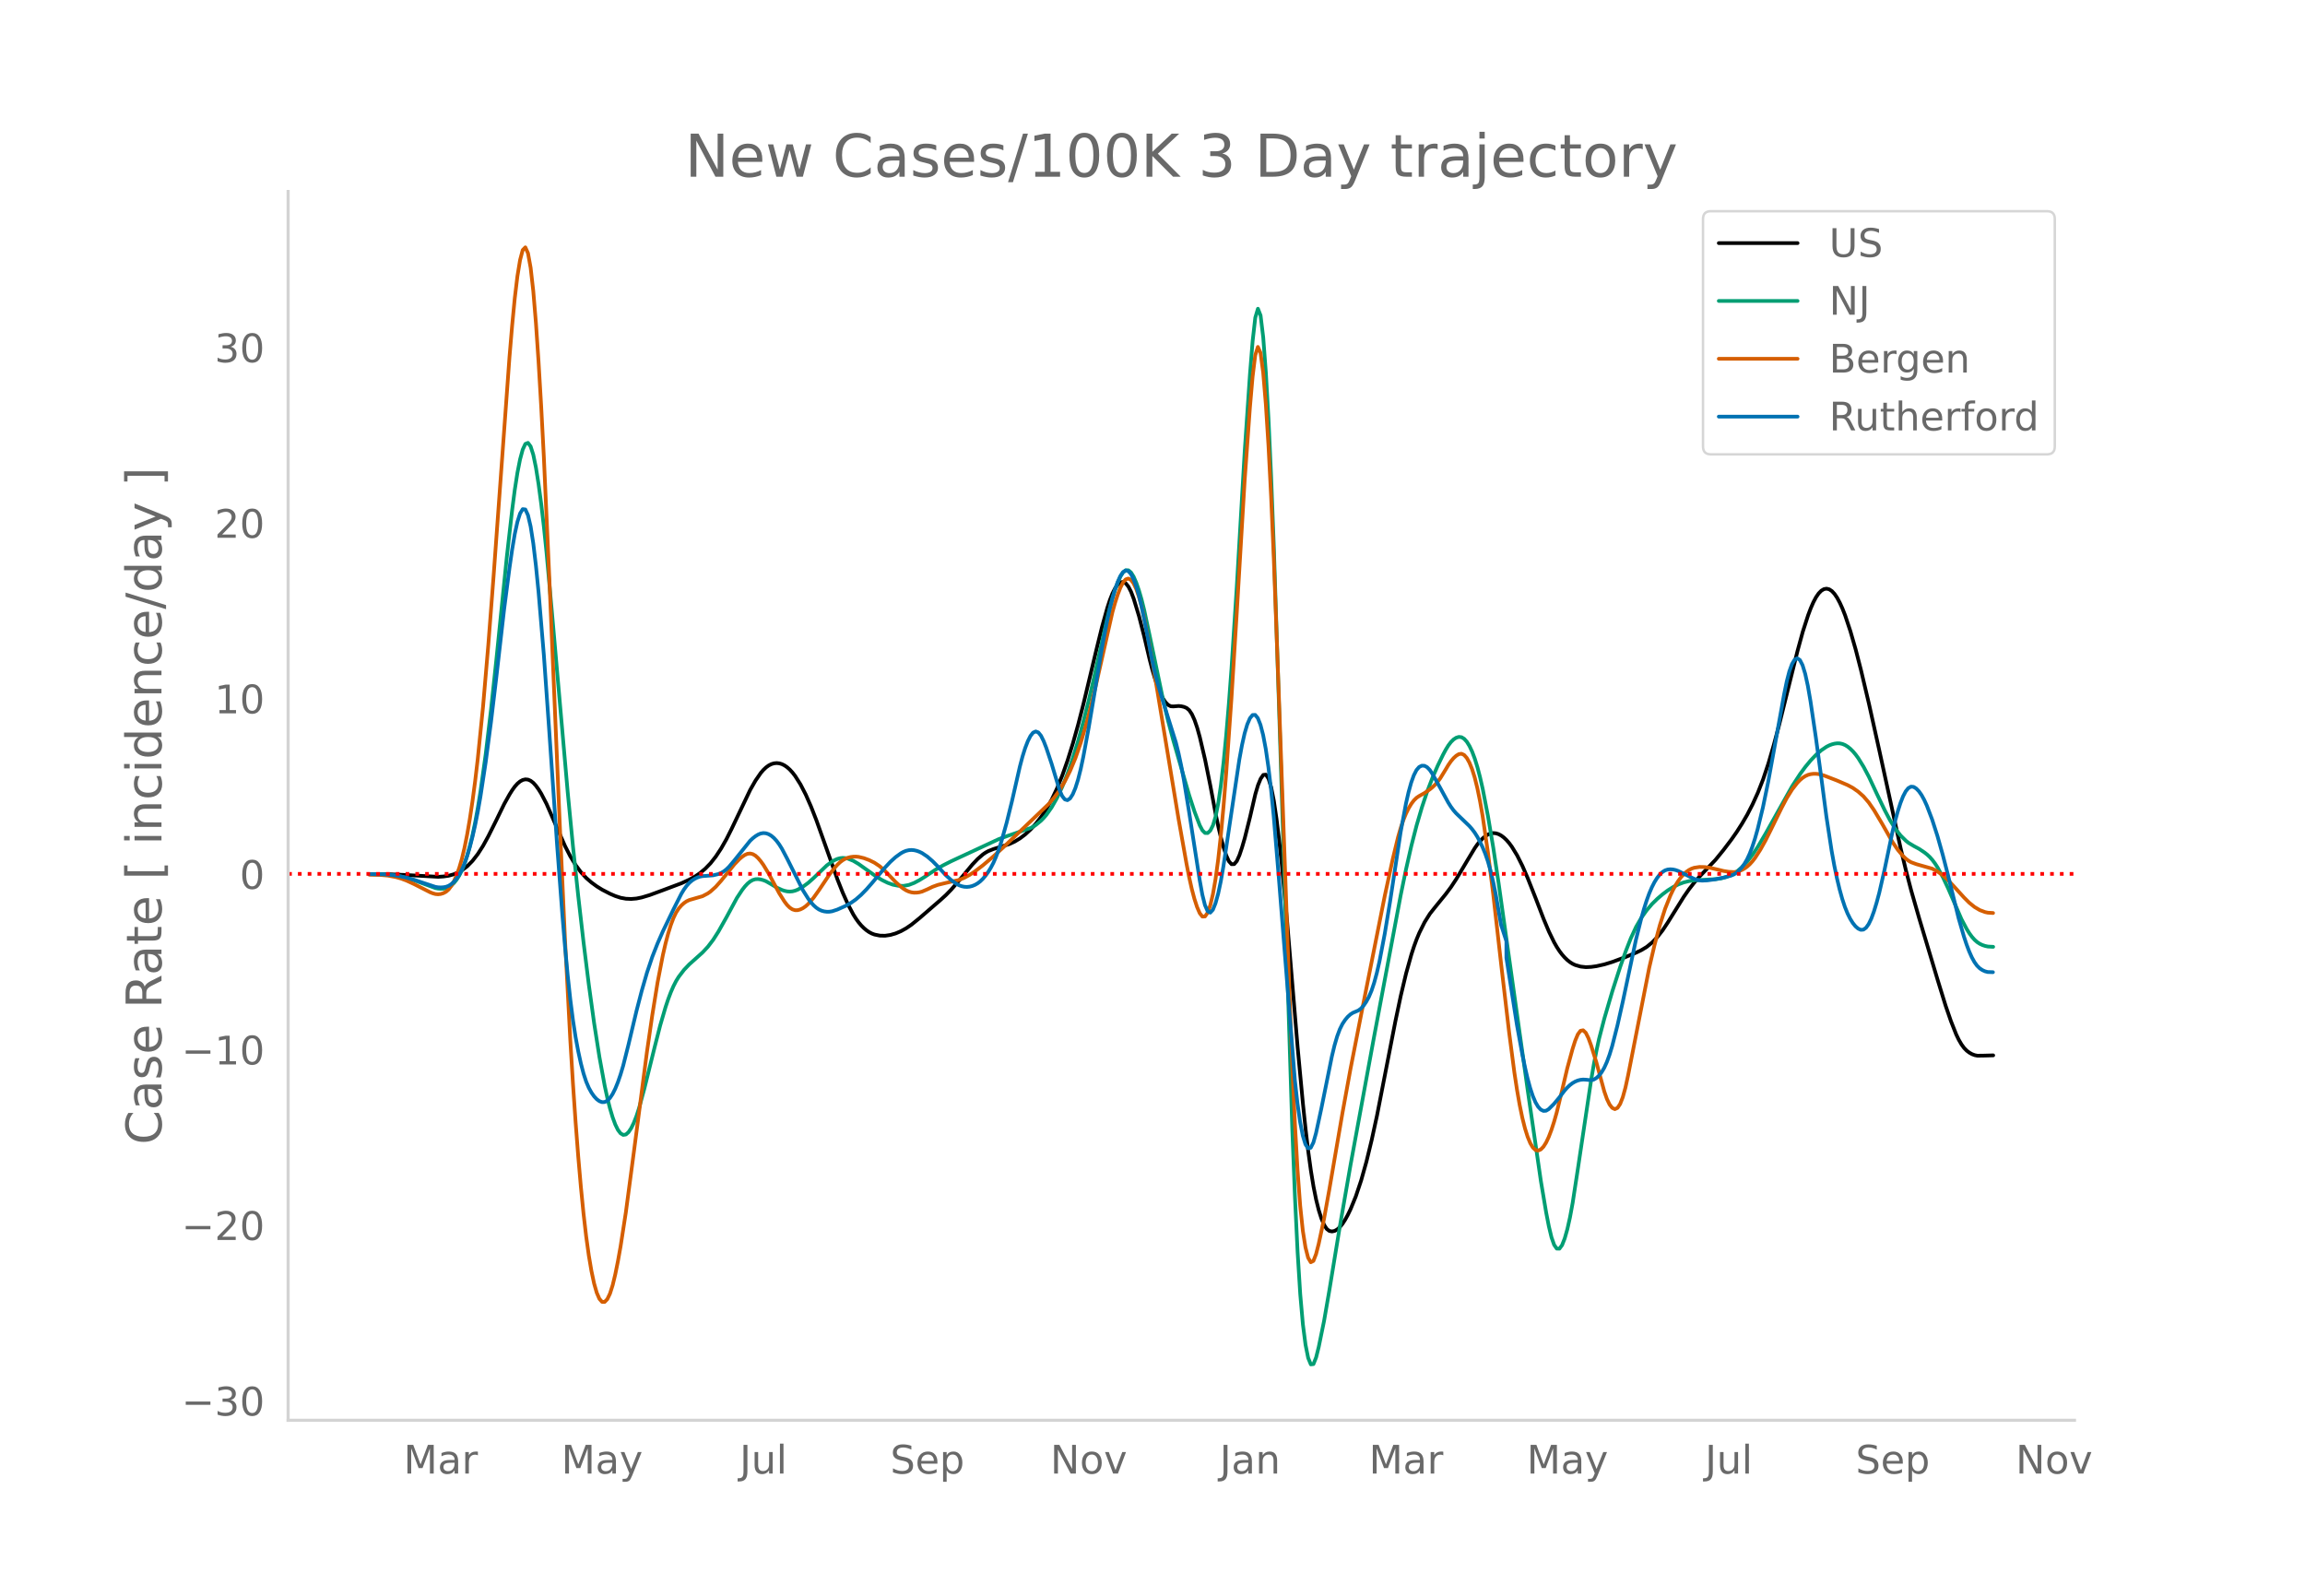 <svg height="864" viewBox="0 0 936 648" width="1248" xmlns="http://www.w3.org/2000/svg" xmlns:xlink="http://www.w3.org/1999/xlink"><defs><style>*{stroke-linecap:butt;stroke-linejoin:round}</style></defs><g id="figure_1"><path d="M0 648h936V0H0z" style="fill:#fff" id="patch_1"/><g id="axes_1"><path d="M117 576.72h725.4V77.76H117z" style="fill:none" id="patch_2"/><path clip-path="url(#p6c29876f35)" d="m149.973 354.943 8.592.085 6.444.287 12.889.734 2.148-.133 2.148-.312 2.148-.613 2.148-.948 1.074-.626 2.148-1.647 2.148-2.186 2.148-2.76 2.148-3.365 2.148-3.916 3.222-6.455 3.222-6.623 2.148-3.849 1.074-1.713 1.074-1.496 1.074-1.203 1.074-.897 1.074-.587 1.075-.25 1.074.106 1.074.471 1.074.835 1.074 1.186 1.074 1.484 1.074 1.725 2.148 4.14 3.222 7.399 4.296 9.74 2.148 4.197 2.148 3.51 2.148 2.894 2.148 2.347 2.148 1.855 2.148 1.568 2.148 1.335 3.222 1.665 2.149.926 2.148.7 2.148.395 2.148.093 2.148-.178 2.148-.437 3.222-.968 5.37-1.975 7.518-2.826 3.222-1.468 2.148-1.17 2.149-1.464 2.148-1.793 2.148-2.216 2.148-2.734 2.148-3.253 2.148-3.769 2.148-4.272 7.518-15.773 2.148-3.763 2.148-3.123 1.074-1.242 1.074-1.01 1.074-.776 1.074-.546 1.074-.322 1.074-.106 1.074.108 1.074.323 1.074.537 1.075.75 1.074.964 1.074 1.174 1.074 1.387 2.148 3.392 2.148 4.149 2.148 4.88 2.148 5.485 3.222 9.021 5.37 15.089 2.148 5.41 2.148 4.793 2.148 4.05 1.074 1.7 1.074 1.481 1.074 1.267 1.074 1.072 1.074.9 1.074.733 1.074.564 1.074.402 2.149.437 2.148.05 2.148-.32 2.148-.622 2.148-.911 2.148-1.195 2.148-1.473 3.222-2.612 8.592-7.434 2.148-1.95 2.148-2.202 3.222-3.721 5.37-6.47 2.149-2.258 2.148-1.868 1.074-.732 1.074-.594 2.148-.854 3.222-1.005 3.222-1.016 2.148-.996 2.148-1.293 2.148-1.633 2.148-1.986 2.148-2.36 2.148-2.754 2.148-3.2 2.149-3.839 2.148-4.528 2.148-5.28 2.148-6.096 2.148-6.9 2.148-7.66 2.148-8.397 5.37-22.475 2.148-8.71 2.148-7.722 1.074-3.294 1.074-2.71 1.074-2.096 1.074-1.481 1.074-.856 1.074-.169 1.074.578 1.074 1.336 1.074 2.095 1.074 2.817 2.149 7.067 2.148 8.376 2.148 9.122 1.074 4.115 1.074 3.643 1.074 3.17 1.074 2.692 1.074 2.183 1.074 1.644 1.074 1.099 1.074.554 1.074.066 2.148-.176 1.074.105 1.074.252 1.074.45 1.074.903 1.074 1.609 1.074 2.365 1.074 3.121 1.074 3.845 2.148 9.186 2.148 10.636 2.148 11.413 1.074 5.121 1.074 4.52 1.074 3.917 1.075 3.263 1.074 2.353 1.074 1.185 1.074-.034 1.074-1.253 1.074-2.405 1.074-3.216 1.074-3.687 2.148-8.587 2.148-9.273 1.074-3.614 1.074-2.623 1.074-1.558 1.074-.126 1.074 1.673 1.074 3.546 1.074 5.419 1.074 7.226 1.074 8.706 1.074 9.86 2.148 22.982 4.296 51.377 2.148 22.878 1.074 10.236 1.074 9.049 1.074 7.802 1.075 6.555 1.074 5.34 1.074 4.284 1.074 3.385 1.074 2.516 1.074 1.65 1.074.822 1.074.199 1.074-.222 1.074-.6 1.074-.98 1.074-1.35 1.074-1.675 1.074-1.952 1.074-2.221 2.148-5.251 2.148-6.407 2.148-7.64 2.148-8.84 2.148-9.884 3.222-16.501 4.296-22.029 2.149-10.175 2.148-9.017 2.148-7.694 1.074-3.297 1.074-2.929 1.074-2.572 2.148-4.324 2.148-3.435 2.148-2.713 4.296-5.277 2.148-2.882 2.148-3.255 4.296-7.22 3.222-5.358 1.074-1.522 1.074-1.314 1.074-1.106 1.074-.893 1.075-.662 1.074-.412 1.074-.158 1.074.096 1.074.346 1.074.583 1.074.804 1.074 1.022 1.074 1.24 1.074 1.457 2.148 3.516 2.148 4.284 2.148 4.972 3.222 8.133 3.222 8.401 2.148 5.113 2.148 4.428 1.074 1.875 1.074 1.645 1.074 1.419 1.074 1.214 1.074 1.03 1.074.85 1.074.67 1.075.497 2.148.619 2.148.234 2.148-.106 2.148-.298 3.222-.728 3.222-.99 5.37-1.997 4.296-1.781 2.148-1.027 2.148-1.304 2.148-1.76 2.148-2.231 2.148-2.74 2.149-3.243 6.444-10.36 2.148-3.093 2.148-2.735 2.148-2.43 6.444-6.765 3.222-3.962 3.222-4.249 2.148-3.068 2.148-3.357 2.148-3.69 2.149-4.182 2.148-4.723 2.148-5.48 2.148-6.45 2.148-7.365 2.148-8.018 3.222-13.005 4.296-17.264 2.148-7.839 2.148-6.642 1.074-2.85 1.074-2.467 1.074-2.02 1.074-1.559 1.074-1.097 1.074-.638 1.074-.184 1.074.263 1.074.709 1.074 1.155 1.074 1.594 1.075 1.998 1.074 2.367 1.074 2.729 2.148 6.453 2.148 7.45 2.148 8.342 3.222 13.612 4.296 19.341 8.592 39.4 2.148 8.984 2.148 8.219 3.222 11.219 7.519 25.08 3.222 10.434 2.148 6.225 2.148 5.433 1.074 2.22 1.074 1.838 1.074 1.46 1.074 1.094 1.074.808 1.074.599 1.074.405 1.074.213 2.148-.015 4.296-.12h0" style="fill:none;stroke:#000;stroke-linecap:round;stroke-width:1.5" id="line2d_1"/><path clip-path="url(#p6c29876f35)" d="m149.973 354.934 5.37.087 3.222.24 3.222.454 3.222.74 3.222 1.017 8.592 3.16 1.075.198 1.074.077 1.074-.043 1.074-.181 1.074-.4 1.074-.703 1.074-1.021 1.074-1.34 1.074-1.68 1.074-2.129 1.074-2.686 1.074-3.265 1.074-3.844 1.074-4.437 1.074-5.1 1.074-5.835 1.074-6.583 2.148-15.392 2.148-17.95 2.148-20.094 4.296-42.185 2.148-18.876 1.074-8.264 1.074-6.904 1.074-5.457 1.074-3.973 1.075-2.299 1.074-.436 1.074 1.463 1.074 3.363 1.074 5.204 1.074 6.757 1.074 8.019 1.074 9.223 1.074 10.427 2.148 23.7 6.444 73.498 2.148 22.117 2.148 20.277 2.148 18.73 2.148 17.25 2.148 15.58 2.148 13.729 2.148 11.733 1.074 4.933 1.074 4.265 1.075 3.599 1.074 2.92 1.074 2.194 1.074 1.415 1.074.627 1.074-.162 1.074-.93 1.074-1.602 1.074-2.176 1.074-2.731 1.074-3.285 2.148-7.913 4.296-17.302 2.148-8.393 2.148-7.352 1.074-3.217 1.074-2.848 1.074-2.471 1.074-2.093 1.074-1.736 2.148-2.806 2.148-2.252 5.37-4.812 2.149-2.3 2.148-2.807 2.148-3.366 3.222-5.727 4.296-7.954 2.148-3.254 1.074-1.377 1.074-1.156 1.074-.885 1.074-.603 1.074-.32 1.074-.052 1.074.154 1.074.297 1.074.427 2.148 1.226 2.148 1.314 2.148.99 1.074.36 1.075.234 1.074.072 1.074-.095 1.074-.263 1.074-.425 2.148-1.208 2.148-1.586 2.148-1.916 5.37-5.143 2.148-1.558 1.074-.609 1.074-.465 1.074-.29 1.074-.112 1.074.069 1.074.242 2.148.87 2.148 1.278 7.519 5.359 2.148 1.247 2.148 1.05 2.148.776 2.148.42 2.148.048 2.148-.38 2.148-.816 2.148-1.132 2.148-1.327 4.296-2.856 3.222-1.855 3.222-1.635 19.333-8.987 3.222-1.185 9.666-3.313 1.074-.552 1.074-.68 2.148-1.77 1.074-1.094 1.074-1.253 2.149-3.045 2.148-3.775 2.148-4.558 2.148-5.397 2.148-6.228 2.148-7.027 2.148-7.814 2.148-8.547 2.148-9.223 5.37-24.092 1.074-4.41 1.074-3.94 1.074-3.43 1.074-2.92 1.074-2.381 1.074-1.694 1.074-.856 1.074.01 1.074.876 1.074 1.723 1.074 2.461 1.075 3.094 1.074 3.706 1.074 4.317 2.148 10.048 5.37 25.663 2.148 9.149 2.148 8.043 6.444 22.284 2.148 6.587 2.148 5.626 1.074 2.036 1.074 1.064 1.074.025 1.074-1.015 1.074-2.126 1.074-3.592 1.074-5.413 1.074-7.305 1.074-9.197 1.075-11.06 1.074-12.767 1.074-14.323 2.148-33.217 3.222-55.1 2.148-31.405 1.074-13.308 1.074-9.49 1.074-3.586 1.074 2.732 1.074 8.898 1.074 14.297 1.074 18.932 1.074 23.413 1.074 27.893 2.148 66.296 5.37 171.008 1.074 27.35 1.074 22.24 1.074 17.13 1.074 12.22 1.074 8.294 1.074 5.355 1.074 2.612 1.075-.13 1.074-2.685 1.074-4.305 2.148-10.48 2.148-12.426 4.296-26.161 4.296-24.689 9.666-52.648 10.74-57.097 2.149-10.443 2.148-9.457 2.148-8.364 2.148-7.31 2.148-6.433 2.148-5.606 2.148-4.934 2.148-4.417 1.074-1.997 1.074-1.754 1.074-1.413 1.074-1.052 1.074-.692 1.074-.317 1.074.132 1.074.656 1.074 1.193 1.074 1.731 1.074 2.276 1.074 2.856 1.074 3.471 1.074 4.093 1.074 4.716 2.149 11.132 2.148 12.802 2.148 14.28 5.37 38.27 6.444 45.802 5.37 37.034 2.148 12.774 1.074 5.503 1.074 4.48 1.074 3.051 1.074 1.54 1.074.029 1.074-1.442 1.074-2.708 1.074-3.774 1.074-4.797 1.074-5.82 2.149-14.017 5.37-35.958 1.074-6.25 1.074-5.587 1.074-4.925 2.148-8.233 3.222-10.986 3.222-9.99 2.148-6.065 2.148-5.51 2.148-4.642 2.148-3.709 2.148-3.006 2.148-2.535 2.148-2.112 2.148-1.84 2.149-1.607 2.148-1.35 2.148-1.072 2.148-.797 2.148-.546 2.148-.303 4.296-.238 4.296-.247 2.148-.267 2.148-.554 2.148-.888 2.148-1.304 2.148-1.801 2.148-2.297 2.149-2.769 2.148-3.23 3.222-5.458 10.74-19.179 3.222-4.94 2.148-2.923 2.148-2.596 2.148-2.243 2.148-1.862 2.148-1.458 1.074-.544 1.074-.413 1.074-.282 1.074-.144 1.075.028 1.074.234 1.074.446 1.074.659 1.074.865 1.074 1.068 1.074 1.27 1.074 1.47 2.148 3.497 2.148 4.052 3.222 6.898 3.222 6.703 2.148 4.058 2.148 3.44 2.148 2.757 2.148 2.13 1.074.85 2.148 1.29 2.148 1.158 2.148 1.438 1.075.844 1.074.995 1.074 1.21 1.074 1.436 1.074 1.664 2.148 3.95 2.148 4.567 5.37 12.423 2.148 4.044 1.074 1.717 1.074 1.463 1.074 1.201 1.074.94 1.074.69 1.074.493 1.074.354 1.074.226 2.148.113h0" style="fill:none;stroke:#009e73;stroke-linecap:round;stroke-width:1.5" id="line2d_2"/><path clip-path="url(#p6c29876f35)" d="m149.973 355.184 4.296.082 3.222.285 3.222.592 2.148.61 2.148.798 3.222 1.489 6.444 3.286 1.074.422 1.074.295 1.075.094 1.074-.119 1.074-.333 1.074-.573 1.074-.934 1.074-1.42 1.074-1.93 1.074-2.44 1.074-2.98 1.074-3.672 1.074-4.514 1.074-5.388 1.074-6.26 1.074-7.146 1.074-8.094 1.074-9.106 2.148-21.285 2.148-25.138 2.148-28.02 6.444-88.816 1.074-12.716 1.074-11.175 1.074-8.931 1.074-6.547 1.074-4.065 1.075-1.095 1.074 2.364 1.074 5.921 1.074 9.478 1.074 12.926 1.074 15.834 1.074 18.201 1.074 20.461 2.148 47.48 4.296 101.148 2.148 47.373 2.148 40.792 1.074 17.549 1.074 15.68 1.074 13.955 1.074 12.375 1.074 10.823 1.074 9.271 1.074 7.743 1.074 6.33 1.074 5.032 1.074 3.758 1.074 2.483 1.074 1.222 1.074.024 1.074-1.111 1.074-2.232 1.075-3.354 1.074-4.435 1.074-5.312 1.074-5.985 2.148-13.866 3.222-24.259 5.37-41.094 2.148-14.786 2.148-13.275 2.148-11.1 1.074-4.67 1.074-4.07 1.074-3.462 1.074-2.85 1.074-2.236 1.074-1.656 1.074-1.234 1.074-.968 1.074-.736 1.074-.502 5.37-1.555 2.149-1.129 1.074-.754 2.148-1.927 2.148-2.416 3.222-3.972 2.148-2.69 2.148-2.227 1.074-.897 1.074-.732 1.074-.474 1.074-.122 1.074.25 1.074.622 1.074.978 1.074 1.263 1.074 1.474 2.148 3.54 4.296 7.996 2.148 3.407 1.075 1.4 1.074 1.06 1.074.698 1.074.337 1.074-.012 1.074-.302 1.074-.531 1.074-.75 1.074-.966 2.148-2.512 2.148-3.008 4.296-6.409 2.148-2.771 1.074-1.2 1.074-1.012 1.074-.812 1.074-.615 1.074-.422 1.074-.264 1.074-.14 1.074-.024 1.074.094 2.148.504 2.148.798 2.148 1.061 2.149 1.436 2.148 1.922 4.296 4.472 2.148 1.941 1.074.821 1.074.657 1.074.482 1.074.309 1.074.138 1.074-.013 1.074-.145 1.074-.273 2.148-.917 2.148-1.037 2.148-.783 3.222-.784 5.37-1.208 2.149-.89 2.148-1.174 2.148-1.404 3.222-2.461 4.296-3.64 4.296-3.934 18.258-17.458 2.149-2.547 2.148-2.947 2.148-3.58 2.148-4.276 2.148-5.15 2.148-6.204 2.148-7.244 2.148-8.207 2.148-9.136 6.444-28.531 1.074-3.793 1.074-3.312 1.074-2.798 1.074-2.11 1.074-1.248 1.074-.353 1.074.543 1.074 1.43 1.074 2.27 1.075 3.062 1.074 3.847 1.074 4.632 2.148 11.208 3.222 18.725 8.592 51.926 3.222 18.127 1.074 5.479 1.074 4.79 1.074 4.046 1.074 3.303 1.074 2.498 1.074 1.383 1.074-.042 1.074-1.53 1.074-3.016 1.074-4.53 1.074-6.18 1.074-7.965 1.074-9.778 1.074-11.59 1.075-13.334 2.148-30.54 2.148-34.588 3.222-54.016 2.148-29.782 1.074-12.337 1.074-8.734 1.074-3.35 1.074 2.392 1.074 7.98 1.074 12.793 1.074 16.837 1.074 20.725 1.074 24.613 2.148 58.262 4.296 120.724 1.074 27.549 1.074 23.437 1.074 18.956 1.074 14.475 1.074 10.171 1.074 6.746 1.074 4.198 1.074 1.828 1.075-.542 1.074-2.755 1.074-4.173 2.148-10.068 2.148-11.894 5.37-31.296 3.222-17.657 4.296-21.901 9.666-48.61 3.222-14.847 2.148-8.867 1.075-3.734 1.074-3.179 1.074-2.639 1.074-2.176 1.074-1.792 1.074-1.422 1.074-1.054 1.074-.721 2.148-1.197 2.148-1.48 1.074-.872 1.074-1.021 1.074-1.228 1.074-1.446 2.148-3.503 1.074-1.804 1.074-1.557 1.074-1.268 1.074-.978 1.074-.655 1.074-.16 1.074.508 1.074 1.208 1.074 1.91 1.074 2.627 1.074 3.432 1.074 4.324 1.074 5.232 1.074 6.141 2.149 14.724 2.148 16.942 3.222 28.519 3.222 27.514 2.148 16.425 1.074 7.036 1.074 6.112 1.074 5.188 1.074 4.276 1.074 3.413 1.074 2.603 1.074 1.802 1.074 1.002 1.074.218 1.074-.482 1.074-1.096 1.074-1.695 1.074-2.282 1.074-2.815 1.074-3.294 1.074-3.763 2.148-8.862 2.148-9.13 2.148-7.865 1.075-3.358 1.074-2.579 1.074-1.43 1.074-.207 1.074 1.017 1.074 2.162 1.074 2.925 2.148 6.904 3.222 11.84 1.074 3.076 1.074 2.225 1.074 1.374 1.074.498 1.074-.496 1.074-1.611 1.074-2.75 1.074-3.89 1.074-4.933 8.592-43.759 2.148-9.217 2.148-8.027 2.149-6.693 2.148-5.39 1.074-2.26 1.074-1.983 1.074-1.705 1.074-1.434 1.074-1.19 1.074-.978 1.074-.77 1.074-.562 1.074-.365 2.148-.328 2.148.044 2.148.304 3.222.744 2.148.524 2.148.359 2.148.116 1.074-.132 1.074-.283 1.074-.434 1.074-.589 1.074-.768 1.074-.97 1.075-1.177 1.074-1.384 2.148-3.327 2.148-3.853 2.148-4.304 4.296-8.77 2.148-4.064 2.148-3.458 2.148-2.759 1.074-1.102 1.074-.901 1.074-.698 1.074-.494 1.074-.297 1.074-.136 1.074-.012 1.074.106 2.148.555 5.37 2.075 4.297 1.844 2.148 1.156 2.148 1.507 2.148 1.912 2.148 2.499 2.148 3.124 3.222 5.407 4.296 7.558 2.148 3.151 2.148 2.557 1.074 1.01 1.074.817 1.074.626 2.148.792 6.445 1.831 2.148 1.147 2.148 1.58 2.148 1.947 2.148 2.29 4.296 4.724 2.148 2.144 2.148 1.735 2.148 1.266 2.148.8 1.074.229 2.148.14h0" style="fill:none;stroke:#d55e00;stroke-linecap:round;stroke-width:1.5" id="line2d_3"/><path clip-path="url(#p6c29876f35)" d="m149.973 354.95 5.37.081 3.222.223 3.222.423 3.222.685 3.222.935 8.592 2.849 1.075.163 1.074.05 1.074-.066 1.074-.196 1.074-.401 1.074-.683 1.074-.98 1.074-1.277 1.074-1.593 1.074-2.01 1.074-2.522 1.074-3.057 1.074-3.591 1.074-4.136 1.074-4.737 1.074-5.394 1.074-6.063 2.148-14.108 2.148-16.287 2.148-17.99 3.222-28.1 2.148-16.552 1.074-7.41 1.074-6.379 1.074-4.922 1.074-3.38 1.074-1.778 1.075.126 1.074 2.332 1.074 4.598 1.074 6.864 1.074 9.045 1.074 10.798 2.148 25.495 2.148 30.314 3.222 46.8 2.148 28.468 1.074 12.883 1.074 11.44 1.074 9.919 1.074 8.395 1.074 6.931 1.074 5.768 1.074 4.902 1.074 4.097 1.074 3.291 1.074 2.523 1.074 1.934 1.074 1.529 1.074 1.159 1.074.79 1.074.406 1.074-.043 1.074-.559 1.074-1.089 1.075-1.618 1.074-2.144 1.074-2.644 1.074-3.12 1.074-3.59 2.148-8.544 3.222-13.545 2.148-8.268 2.148-7.435 2.148-6.405 2.148-5.462 2.148-4.895 4.296-8.896 3.222-6.376 1.074-1.759 1.074-1.475 1.074-1.191 1.074-.918 1.074-.696 1.074-.528 1.075-.37 1.074-.21 4.296-.324 2.148-.515 1.074-.435 1.074-.627 1.074-.832 1.074-1.037 2.148-2.56 6.444-8.034 1.074-1.004 1.074-.837 1.074-.662 1.074-.443 1.074-.18 1.074.09 1.074.362 1.074.633 1.074.904 1.074 1.172 1.074 1.441 1.074 1.71 2.149 4.068 6.444 12.903 2.148 3.406 1.074 1.422 1.074 1.21 1.074.97 1.074.73 1.074.495 1.074.298 1.074.138 1.074-.013 1.074-.166 2.148-.708 3.222-1.44 2.148-1.174 2.148-1.51 2.148-1.883 2.148-2.195 2.148-2.445 5.37-6.398 2.149-2.294 2.148-1.949 2.148-1.557 1.074-.591 1.074-.425 1.074-.251 1.074-.078 1.074.093 1.074.246 1.074.385 1.074.519 2.148 1.437 2.148 1.864 2.148 2.185 3.222 3.505 2.148 1.967 2.148 1.562 1.074.558 1.074.393 1.075.227 1.074.06 1.074-.106 1.074-.274 1.074-.442 1.074-.615 1.074-.812 1.074-1.033 1.074-1.26 1.074-1.486 1.074-1.729 1.074-2.048 1.074-2.448 1.074-2.863 1.074-3.277 2.148-7.67 2.148-8.688 3.222-14.125 1.074-4.059 1.074-3.426 1.074-2.792 1.074-2.136 1.074-1.367 1.074-.485 1.074.42 1.074 1.325 1.074 2.175 1.074 2.76 2.149 6.415 3.222 10.72 1.074 2.42 1.074 1.37 1.074.318 1.074-.716 1.074-1.669 1.074-2.541 1.074-3.398 1.074-4.254 1.074-5.061 2.148-11.577 2.148-12.724 3.222-19.623 2.148-11.24 1.074-4.872 1.074-4.268 1.074-3.647 1.074-3.025 1.074-2.379 1.074-1.599 1.074-.687 1.074.249 1.074 1.187 1.074 2.104 1.074 2.929 1.075 3.656 1.074 4.365 1.074 5.074 3.222 16.789 1.074 4.808 1.074 4.276 2.148 7.281 5.37 17.116 1.074 4.319 1.074 5.026 1.074 5.735 2.148 13.152 4.296 27.587 1.074 5.955 1.074 4.278 1.074 2.445 1.074.612 1.074-1.166 1.074-2.663 1.074-3.88 1.074-5.04 1.074-6.202 6.445-43.189 1.074-5.867 1.074-4.79 1.074-3.64 1.074-2.492 1.074-1.322 1.074-.052 1.074 1.32 1.074 2.71 1.074 4.13 1.074 5.685 1.074 7.38 1.074 9.1 1.074 10.822 2.148 25.824 6.444 81.376 1.074 9.536 1.074 7.498 1.074 5.473 1.074 3.519 1.074 1.637 1.074-.232 1.075-2.1 1.074-3.824 2.148-9.944 4.296-21.256 1.074-4.445 1.074-3.669 1.074-2.893 1.074-2.157 1.074-1.618 1.074-1.278 1.074-.977 1.074-.675 2.148-.905 1.074-.799 1.074-1.183 1.074-1.566 1.074-1.979 1.074-2.531 1.074-3.227 1.074-3.95 1.074-4.672 2.148-11.276 2.148-12.977 4.297-28.252 2.148-11.554 1.074-4.724 1.074-3.864 1.074-2.98 1.074-2.096 1.074-1.24 1.074-.534 1.074.03 1.074.564 1.074 1.096 1.074 1.588 3.222 5.775 3.222 5.902 1.074 1.692 1.074 1.46 1.074 1.227 5.37 5.167 1.074 1.236 1.074 1.42 1.074 1.695 1.074 1.988 1.074 2.282 1.074 2.61 1.075 3.118 1.074 3.804 1.074 4.526 1.074 5.247 2.148 12.288 2.148 6.576v6.742l4.296 27.333 2.148 11.752 1.074 5.213 1.074 4.642 1.074 3.951 1.074 3.236 1.074 2.52 1.074 1.814 1.074 1.151 1.074.534 1.074-.075 1.074-.642 2.148-2.139 2.148-2.591 2.148-2.803 1.074-1.207 1.074-1.01 1.074-.814 1.075-.62 1.074-.44 1.074-.277 1.074-.114 1.074.048 2.148.23 1.074-.255 1.074-.62 1.074-.983 1.074-1.364 1.074-1.827 1.074-2.37 1.074-2.932 1.074-3.492 2.148-8.436 2.148-9.527 5.37-25.293 2.148-8.591 1.074-3.797 1.074-3.381 1.074-2.952 1.074-2.522 1.074-2.1 1.074-1.715 1.074-1.363 1.074-1.02 1.075-.677 1.074-.35 1.074-.097 1.074.075 1.074.232 1.074.391 6.444 3.184 1.074.37 1.074.244 1.074.113 2.148-.099 3.222-.446 3.222-.659 3.222-.845 1.074-.45 1.074-.684 1.074-.939 1.074-1.193 1.074-1.468 1.074-1.842 1.074-2.316 1.075-2.809 1.074-3.302 1.074-3.787 2.148-8.852 2.148-10.416 3.222-17.678 3.222-17.775 1.074-5.253 1.074-4.16 1.074-2.972 1.074-1.78 1.074-.574 1.074.722 1.074 2.104 1.074 3.503 1.074 4.904 1.074 6.212 2.148 14.53 2.148 15.85 2.148 16.375 2.148 14.073 1.074 5.908 1.074 5.168 1.075 4.486 1.074 3.865 1.074 3.255 1.074 2.661 1.074 2.155 1.074 1.736 1.074 1.332 1.074.93 1.074.5 1.074-.066 1.074-.767 1.074-1.496 1.074-2.224 1.074-2.93 1.074-3.524 1.074-4.002 2.148-9.373 3.222-15.425 1.074-4.367 1.074-3.876 1.074-3.363 1.074-2.755 1.074-2.05 1.074-1.324 1.074-.6 1.074.1 1.074.67 1.074 1.112 1.074 1.53 1.074 1.948 1.075 2.351 2.148 5.64 2.148 6.667 2.148 7.614 2.148 8.3 4.296 17.468 2.148 7.407 1.074 3.233 1.074 2.853 1.074 2.405 1.074 1.947 1.074 1.488 1.074 1.05 1.074.717 1.074.491 1.074.286 2.148.072h0" style="fill:none;stroke:#0072b2;stroke-linecap:round;stroke-width:1.5" id="line2d_4"/><path clip-path="url(#p6c29876f35)" d="M117 354.867h725.4" style="fill:none;stroke:red;stroke-dasharray:1.5,2.475;stroke-dashoffset:0;stroke-width:1.5" id="line2d_5"/><path d="M117 576.72V77.76" style="fill:none;stroke:#d3d3d3;stroke-linecap:square;stroke-linejoin:miter;stroke-width:1.25" id="patch_3"/><path d="M117 576.72h725.4" style="fill:none;stroke:#d3d3d3;stroke-linecap:square;stroke-linejoin:miter;stroke-width:1.25" id="patch_4"/><g id="matplotlib.axis_1"><g id="xtick_1"><g style="fill:#696969" transform="matrix(.16 0 0 -.16 163.878 598.378)" id="text_1"><defs><path d="M9.813 72.906h14.703l18.593-49.61 18.703 49.61h14.704V0H66.89v64.016l-18.797-50h-9.907l-18.796 50V0H9.813z" id="DejaVuSans-77"/><path d="M34.281 27.484q-10.89 0-15.093-2.484-4.204-2.484-4.204-8.5 0-4.781 3.157-7.594 3.156-2.797 8.562-2.797 7.485 0 12 5.297 4.516 5.297 4.516 14.078v2zm17.922 3.72V0H43.22v8.297Q40.14 3.328 35.547.953q-4.594-2.375-11.234-2.375-8.391 0-13.36 4.719Q6 8.016 6 15.922q0 9.219 6.172 13.906 6.187 4.688 18.437 4.688h12.61v.89q0 6.203-4.078 9.594-4.078 3.39-11.453 3.39-4.688 0-9.141-1.124-4.438-1.125-8.531-3.375v8.312q4.921 1.906 9.562 2.844 4.64.953 9.031.953 11.875 0 17.735-6.156 5.86-6.14 5.86-18.64z" id="DejaVuSans-97"/><path d="M41.11 46.297q-1.516.875-3.297 1.281Q36.03 48 33.89 48q-7.625 0-11.703-4.953-4.079-4.953-4.079-14.234V0H9.08v54.688h9.03v-8.5q2.844 4.984 7.375 7.39Q30.031 56 36.531 56q.922 0 2.047-.125 1.125-.11 2.484-.36z" id="DejaVuSans-114"/></defs><use xlink:href="#DejaVuSans-77"/><use x="86.279" xlink:href="#DejaVuSans-97"/><use x="147.559" xlink:href="#DejaVuSans-114"/></g></g><g id="xtick_2"><g style="fill:#696969" transform="matrix(.16 0 0 -.16 227.947 598.378)" id="text_2"><defs><path d="M32.172-5.078q-3.797-9.766-7.422-12.735-3.61-2.984-9.656-2.984H7.906v7.516h5.282q3.703 0 5.75 1.765Q21-9.766 23.483-3.219l1.61 4.094-22.11 53.813H12.5l17.094-42.766 17.093 42.766h9.516z" id="DejaVuSans-121"/></defs><use xlink:href="#DejaVuSans-77"/><use x="86.279" xlink:href="#DejaVuSans-97"/><use x="147.559" xlink:href="#DejaVuSans-121"/></g></g><g id="xtick_3"><g style="fill:#696969" transform="matrix(.16 0 0 -.16 300.35 598.378)" id="text_3"><defs><path d="M9.813 72.906h9.859V5.078q0-13.187-5-19.14-5-5.954-16.094-5.954h-3.75v8.297h3.078q6.531 0 9.219 3.672Q9.813-4.39 9.813 5.078z" id="DejaVuSans-74"/><path d="M8.5 21.578v33.11h8.984V21.922q0-7.766 3.016-11.656 3.031-3.875 9.094-3.875 7.265 0 11.484 4.64 4.234 4.64 4.234 12.656v31h8.985V0h-8.984v8.406Q42.047 3.422 37.718 1q-4.313-2.422-10.032-2.422-9.421 0-14.312 5.86Q8.5 10.296 8.5 21.578zM31.11 56z" id="DejaVuSans-117"/><path d="M9.422 75.984h8.984V0H9.422z" id="DejaVuSans-108"/></defs><use xlink:href="#DejaVuSans-74"/><use x="29.492" xlink:href="#DejaVuSans-117"/><use x="92.871" xlink:href="#DejaVuSans-108"/></g></g><g id="xtick_4"><g style="fill:#696969" transform="matrix(.16 0 0 -.16 361.513 598.378)" id="text_4"><defs><path d="M53.516 70.516V60.89q-5.61 2.687-10.594 4-4.984 1.328-9.625 1.328-8.047 0-12.422-3.125t-4.375-8.89q0-4.845 2.906-7.313 2.907-2.453 11.016-3.97l5.953-1.218q11.031-2.11 16.281-7.406 5.25-5.297 5.25-14.172 0-10.61-7.11-16.078-7.093-5.469-20.812-5.469-5.172 0-11.015 1.172Q13.14.922 6.89 3.219v10.156q6-3.36 11.765-5.078 5.766-1.703 11.328-1.703 8.438 0 13.032 3.312 4.593 3.328 4.593 9.485 0 5.359-3.297 8.39-3.296 3.032-10.812 4.547L27.484 33.5q-11.03 2.188-15.968 6.875-4.922 4.688-4.922 13.047 0 9.672 6.812 15.234 6.813 5.563 18.766 5.563 5.14 0 10.453-.938 5.328-.922 10.89-2.765z" id="DejaVuSans-83"/><path d="M56.203 29.594v-4.39H14.891q.593-9.282 5.593-14.142 5-4.859 13.938-4.859 5.172 0 10.031 1.266 4.86 1.265 9.656 3.812v-8.5Q49.266.734 44.187-.344 39.11-1.422 33.892-1.422q-13.094 0-20.735 7.61-7.64 7.625-7.64 20.625 0 13.421 7.25 21.296Q20.016 56 32.328 56q11.031 0 17.453-7.11 6.422-7.093 6.422-19.296zm-8.984 2.64q-.094 7.36-4.125 11.75-4.032 4.407-10.672 4.407-7.516 0-12.031-4.25-4.516-4.25-5.203-11.97z" id="DejaVuSans-101"/><path d="M18.11 8.203v-29H9.077v75.484h9.031v-8.296q2.844 4.875 7.157 7.234Q29.594 56 35.594 56q9.968 0 16.187-7.906 6.235-7.907 6.235-20.797T51.78 6.484q-6.218-7.906-16.187-7.906-6 0-10.328 2.375-4.313 2.375-7.157 7.25zm30.578 19.094q0 9.906-4.079 15.547-4.078 5.64-11.203 5.64-7.14 0-11.218-5.64-4.079-5.64-4.079-15.547 0-9.906 4.078-15.547 4.079-5.64 11.22-5.64 7.124 0 11.202 5.64t4.078 15.547z" id="DejaVuSans-112"/></defs><use xlink:href="#DejaVuSans-83"/><use x="63.477" xlink:href="#DejaVuSans-101"/><use x="125" xlink:href="#DejaVuSans-112"/></g></g><g id="xtick_5"><g style="fill:#696969" transform="matrix(.16 0 0 -.16 426.494 598.378)" id="text_5"><defs><path d="M9.813 72.906h13.28l32.329-60.984v60.984h9.562V0h-13.28L19.39 60.984V0H9.813z" id="DejaVuSans-78"/><path d="M30.61 48.39q-7.22 0-11.422-5.64-4.204-5.64-4.204-15.453 0-9.813 4.172-15.453 4.188-5.64 11.453-5.64 7.188 0 11.375 5.655 4.203 5.672 4.203 15.438 0 9.719-4.203 15.406-4.187 5.688-11.375 5.688zm0 7.61q11.718 0 18.406-7.625 6.703-7.61 6.703-21.078 0-13.422-6.703-21.078-6.688-7.64-18.407-7.64-11.765 0-18.437 7.64-6.656 7.656-6.656 21.078 0 13.469 6.656 21.078Q18.844 56 30.609 56z" id="DejaVuSans-111"/><path d="M2.984 54.688H12.5L29.594 8.797l17.093 45.89h9.516L35.687 0H23.485z" id="DejaVuSans-118"/></defs><use xlink:href="#DejaVuSans-78"/><use x="74.805" xlink:href="#DejaVuSans-111"/><use x="135.986" xlink:href="#DejaVuSans-118"/></g></g><g id="xtick_6"><g style="fill:#696969" transform="matrix(.16 0 0 -.16 495.292 598.378)" id="text_6"><defs><path d="M54.89 33.016V0h-8.984v32.719q0 7.765-3.031 11.61-3.031 3.858-9.078 3.858-7.281 0-11.484-4.64-4.204-4.625-4.204-12.64V0H9.08v54.688h9.03v-8.5q3.235 4.937 7.594 7.374Q30.078 56 35.797 56q9.422 0 14.25-5.828 4.844-5.828 4.844-17.156z" id="DejaVuSans-110"/></defs><use xlink:href="#DejaVuSans-74"/><use x="29.492" xlink:href="#DejaVuSans-97"/><use x="90.771" xlink:href="#DejaVuSans-110"/></g></g><g id="xtick_7"><g style="fill:#696969" transform="matrix(.16 0 0 -.16 555.899 598.378)" id="text_7"><use xlink:href="#DejaVuSans-77"/><use x="86.279" xlink:href="#DejaVuSans-97"/><use x="147.559" xlink:href="#DejaVuSans-114"/></g></g><g id="xtick_8"><g style="fill:#696969" transform="matrix(.16 0 0 -.16 619.968 598.378)" id="text_8"><use xlink:href="#DejaVuSans-77"/><use x="86.279" xlink:href="#DejaVuSans-97"/><use x="147.559" xlink:href="#DejaVuSans-121"/></g></g><g id="xtick_9"><g style="fill:#696969" transform="matrix(.16 0 0 -.16 692.372 598.378)" id="text_9"><use xlink:href="#DejaVuSans-74"/><use x="29.492" xlink:href="#DejaVuSans-117"/><use x="92.871" xlink:href="#DejaVuSans-108"/></g></g><g id="xtick_10"><g style="fill:#696969" transform="matrix(.16 0 0 -.16 753.534 598.378)" id="text_10"><use xlink:href="#DejaVuSans-83"/><use x="63.477" xlink:href="#DejaVuSans-101"/><use x="125" xlink:href="#DejaVuSans-112"/></g></g><g id="xtick_11"><g style="fill:#696969" transform="matrix(.16 0 0 -.16 818.515 598.378)" id="text_11"><use xlink:href="#DejaVuSans-78"/><use x="74.805" xlink:href="#DejaVuSans-111"/><use x="135.986" xlink:href="#DejaVuSans-118"/></g></g></g><g id="matplotlib.axis_2"><g id="ytick_1"><g style="fill:#696969" transform="matrix(.16 0 0 -.16 73.733 574.803)" id="text_12"><defs><path d="M10.594 35.5h62.593v-8.297H10.594z" id="DejaVuSans-8722"/><path d="M40.578 39.313Q47.656 37.797 51.625 33q3.984-4.781 3.984-11.813 0-10.78-7.422-16.703-7.421-5.906-21.093-5.906-4.578 0-9.438.906-4.86.907-10.031 2.72v9.515q4.094-2.39 8.969-3.61 4.89-1.218 10.218-1.218 9.266 0 14.125 3.656 4.86 3.656 4.86 10.64 0 6.454-4.516 10.079-4.515 3.64-12.562 3.64h-8.5v8.11h8.89q7.266 0 11.125 2.906 3.86 2.906 3.86 8.375 0 5.61-3.985 8.61-3.968 3.015-11.39 3.015-4.063 0-8.703-.89-4.641-.876-10.203-2.72v8.782q5.624 1.562 10.53 2.344 4.907.78 9.25.78 11.235 0 17.766-5.109 6.547-5.093 6.547-13.78 0-6.063-3.468-10.235-3.47-4.172-9.86-5.782z" id="DejaVuSans-51"/><path d="M31.781 66.406q-7.61 0-11.453-7.5Q16.5 51.422 16.5 36.375q0-14.984 3.828-22.484 3.844-7.5 11.453-7.5 7.672 0 11.5 7.5 3.844 7.5 3.844 22.484 0 15.047-3.844 22.531-3.828 7.5-11.5 7.5zm0 7.813q12.266 0 18.735-9.703 6.468-9.688 6.468-28.141 0-18.406-6.468-28.11-6.47-9.687-18.735-9.687-12.25 0-18.718 9.688-6.47 9.703-6.47 28.109 0 18.453 6.47 28.14Q19.53 74.22 31.78 74.22z" id="DejaVuSans-48"/></defs><use xlink:href="#DejaVuSans-8722"/><use x="83.789" xlink:href="#DejaVuSans-51"/><use x="147.412" xlink:href="#DejaVuSans-48"/></g></g><g id="ytick_2"><g style="fill:#696969" transform="matrix(.16 0 0 -.16 73.733 503.517)" id="text_13"><defs><path d="M19.188 8.297h34.421V0H7.33v8.297q5.609 5.812 15.296 15.594 9.703 9.797 12.188 12.64 4.734 5.313 6.609 9 1.89 3.688 1.89 7.25 0 5.813-4.078 9.469-4.078 3.672-10.625 3.672-4.64 0-9.797-1.61-5.14-1.609-11-4.89v9.969Q13.767 71.78 18.938 73q5.188 1.219 9.485 1.219 11.328 0 18.062-5.672 6.735-5.656 6.735-15.125 0-4.5-1.688-8.531-1.672-4.016-6.125-9.485-1.218-1.422-7.765-8.187-6.532-6.766-18.453-18.922z" id="DejaVuSans-50"/></defs><use xlink:href="#DejaVuSans-8722"/><use x="83.789" xlink:href="#DejaVuSans-50"/><use x="147.412" xlink:href="#DejaVuSans-48"/></g></g><g id="ytick_3"><g style="fill:#696969" transform="matrix(.16 0 0 -.16 73.733 432.232)" id="text_14"><defs><path d="M12.406 8.297h16.11v55.625l-17.532-3.516v8.985l17.438 3.515h9.86V8.296H54.39V0H12.406z" id="DejaVuSans-49"/></defs><use xlink:href="#DejaVuSans-8722"/><use x="83.789" xlink:href="#DejaVuSans-49"/><use x="147.412" xlink:href="#DejaVuSans-48"/></g></g><g id="ytick_4"><use xlink:href="#DejaVuSans-48" style="fill:#696969" transform="matrix(.16 0 0 -.16 97.32 360.946)" id="text_15"/></g><g id="ytick_5"><g style="fill:#696969" transform="matrix(.16 0 0 -.16 87.14 289.66)" id="text_16"><use xlink:href="#DejaVuSans-49"/><use x="63.623" xlink:href="#DejaVuSans-48"/></g></g><g id="ytick_6"><g style="fill:#696969" transform="matrix(.16 0 0 -.16 87.14 218.375)" id="text_17"><use xlink:href="#DejaVuSans-50"/><use x="63.623" xlink:href="#DejaVuSans-48"/></g></g><g id="ytick_7"><g style="fill:#696969" transform="matrix(.16 0 0 -.16 87.14 147.09)" id="text_18"><use xlink:href="#DejaVuSans-51"/><use x="63.623" xlink:href="#DejaVuSans-48"/></g></g><g style="fill:#696969" transform="matrix(0 -.2 -.2 0 65.573 464.8)" id="text_19"><defs><path d="M64.406 67.281v-10.39q-4.984 4.64-10.625 6.922-5.64 2.296-11.984 2.296-12.5 0-19.14-7.64-6.641-7.64-6.641-22.094 0-14.406 6.64-22.047 6.64-7.64 19.14-7.64 6.345 0 11.985 2.296 5.64 2.297 10.625 6.938V5.609Q59.234 2.094 53.437.33q-5.78-1.75-12.218-1.75-16.563 0-26.094 10.124-9.516 10.14-9.516 27.672 0 17.578 9.516 27.703 9.531 10.14 26.094 10.14 6.531 0 12.312-1.734 5.797-1.734 10.875-5.203z" id="DejaVuSans-67"/><path d="M44.281 53.078v-8.5q-3.797 1.953-7.906 2.922-4.094.984-8.5.984-6.688 0-10.031-2.047-3.344-2.046-3.344-6.156 0-3.125 2.39-4.906 2.391-1.781 9.626-3.39l3.078-.688q9.562-2.047 13.593-5.781 4.032-3.735 4.032-10.422 0-7.625-6.032-12.078-6.03-4.438-16.578-4.438-4.39 0-9.156.86Q10.688.296 5.422 2v9.281q4.984-2.594 9.812-3.89 4.829-1.282 9.579-1.282 6.343 0 9.75 2.172 3.421 2.172 3.421 6.125 0 3.656-2.468 5.61-2.453 1.953-10.813 3.765l-3.125.735q-8.344 1.75-12.062 5.39-3.704 3.64-3.704 9.985 0 7.718 5.47 11.906Q16.75 56 26.811 56q4.97 0 9.36-.734 4.406-.72 8.11-2.188z" id="DejaVuSans-115"/><path d="M44.39 34.188q3.172-1.079 6.172-4.594 3-3.516 6.032-9.672L66.609 0H56l-9.313 18.703q-3.624 7.328-7.015 9.719-3.39 2.39-9.25 2.39h-10.75V0h-9.86v72.906h22.266q12.5 0 18.656-5.234 6.157-5.219 6.157-15.766 0-6.89-3.203-11.437-3.204-4.532-9.297-6.282zM19.673 64.797V38.922h12.406q7.125 0 10.766 3.297 3.64 3.297 3.64 9.687 0 6.39-3.64 9.64-3.64 3.25-10.766 3.25z" id="DejaVuSans-82"/><path d="M18.313 70.219V54.688h18.5v-6.985h-18.5V18.016q0-6.688 1.828-8.594 1.828-1.906 7.453-1.906h9.218V0h-9.218q-10.407 0-14.36 3.875-3.953 3.89-3.953 14.14v29.688H2.687v6.984h6.594V70.22z" id="DejaVuSans-116"/><path d="M8.594 75.984h20.703V69H17.578V-6.203h11.719v-6.984H8.594z" id="DejaVuSans-91"/><path d="M9.422 54.688h8.984V0H9.422zm0 21.296h8.984v-11.39H9.422z" id="DejaVuSans-105"/><path d="M48.781 52.594v-8.407q-3.812 2.11-7.64 3.157-3.828 1.047-7.735 1.047-8.75 0-13.593-5.547-4.829-5.532-4.829-15.547 0-10.016 4.829-15.563 4.843-5.53 13.593-5.53 3.907 0 7.735 1.046 3.828 1.047 7.64 3.156V2.094Q45.016.344 40.984-.531q-4.015-.89-8.562-.89-12.36 0-19.64 7.765-7.266 7.765-7.266 20.953 0 13.375 7.343 21.031Q20.22 56 33.016 56q4.14 0 8.093-.86 3.953-.843 7.672-2.546z" id="DejaVuSans-99"/><path d="M45.406 46.39v29.594h8.985V0h-8.985v8.203Q42.578 3.328 38.25.953q-4.313-2.375-10.375-2.375-9.906 0-16.14 7.906-6.22 7.922-6.22 20.813 0 12.89 6.22 20.797Q17.968 56 27.874 56q6.063 0 10.375-2.375 4.328-2.36 7.156-7.234zm-30.61-19.093q0-9.906 4.079-15.547 4.078-5.64 11.203-5.64 7.125 0 11.219 5.64 4.11 5.64 4.11 15.547 0 9.906-4.11 15.547-4.094 5.64-11.219 5.64-7.125 0-11.203-5.64-4.078-5.64-4.078-15.547z" id="DejaVuSans-100"/><path d="M25.39 72.906h8.297L8.297-9.28H0z" id="DejaVuSans-47"/><path d="M30.422 75.984v-89.171H9.719v6.984H21.39V69H9.719v6.984z" id="DejaVuSans-93"/></defs><use xlink:href="#DejaVuSans-67"/><use x="69.824" xlink:href="#DejaVuSans-97"/><use x="131.104" xlink:href="#DejaVuSans-115"/><use x="183.203" xlink:href="#DejaVuSans-101"/><use x="244.727" xlink:href="#DejaVuSans-32"/><use x="276.514" xlink:href="#DejaVuSans-82"/><use x="343.746" xlink:href="#DejaVuSans-97"/><use x="405.025" xlink:href="#DejaVuSans-116"/><use x="444.234" xlink:href="#DejaVuSans-101"/><use x="505.758" xlink:href="#DejaVuSans-32"/><use x="537.545" xlink:href="#DejaVuSans-91"/><use x="576.559" xlink:href="#DejaVuSans-32"/><use x="608.346" xlink:href="#DejaVuSans-105"/><use x="636.129" xlink:href="#DejaVuSans-110"/><use x="699.508" xlink:href="#DejaVuSans-99"/><use x="754.488" xlink:href="#DejaVuSans-105"/><use x="782.271" xlink:href="#DejaVuSans-100"/><use x="845.748" xlink:href="#DejaVuSans-101"/><use x="907.271" xlink:href="#DejaVuSans-110"/><use x="970.65" xlink:href="#DejaVuSans-99"/><use x="1025.631" xlink:href="#DejaVuSans-101"/><use x="1087.154" xlink:href="#DejaVuSans-47"/><use x="1120.846" xlink:href="#DejaVuSans-100"/><use x="1184.322" xlink:href="#DejaVuSans-97"/><use x="1245.602" xlink:href="#DejaVuSans-121"/><use x="1304.781" xlink:href="#DejaVuSans-32"/><use x="1336.568" xlink:href="#DejaVuSans-93"/></g></g><g style="fill:#696969" transform="matrix(.24 0 0 -.24 278.113 71.76)" id="text_20"><defs><path d="M4.203 54.688h8.985l11.234-42.672 11.172 42.672h10.593l11.235-42.672 11.187 42.672h8.985L63.28 0H52.688L40.922 44.828 29.109 0H18.5z" id="DejaVuSans-119"/><path d="M9.813 72.906h9.859V42.094L52.39 72.906h12.703L28.906 38.922 67.672 0H54.688L19.672 35.11V0h-9.86z" id="DejaVuSans-75"/><path d="M19.672 64.797V8.109h11.922q15.093 0 22.093 6.829 7 6.843 7 21.593 0 14.64-7 21.453-7 6.813-22.093 6.813zm-9.86 8.11h20.266q21.188 0 31.094-8.813 9.922-8.813 9.922-27.563 0-18.86-9.969-27.703Q51.172 0 30.078 0H9.813z" id="DejaVuSans-68"/><path d="M9.422 54.688h8.984V-.984q0-10.438-3.984-15.125-3.969-4.688-12.813-4.688h-3.421v7.61H.594q5.125 0 6.968 2.374 1.86 2.36 1.86 9.829zm0 21.296h8.984v-11.39H9.422z" id="DejaVuSans-106"/></defs><use xlink:href="#DejaVuSans-78"/><use x="74.805" xlink:href="#DejaVuSans-101"/><use x="136.328" xlink:href="#DejaVuSans-119"/><use x="218.115" xlink:href="#DejaVuSans-32"/><use x="249.902" xlink:href="#DejaVuSans-67"/><use x="319.727" xlink:href="#DejaVuSans-97"/><use x="381.006" xlink:href="#DejaVuSans-115"/><use x="433.105" xlink:href="#DejaVuSans-101"/><use x="494.629" xlink:href="#DejaVuSans-115"/><use x="546.729" xlink:href="#DejaVuSans-47"/><use x="580.42" xlink:href="#DejaVuSans-49"/><use x="644.043" xlink:href="#DejaVuSans-48"/><use x="707.666" xlink:href="#DejaVuSans-48"/><use x="771.289" xlink:href="#DejaVuSans-75"/><use x="836.865" xlink:href="#DejaVuSans-32"/><use x="868.652" xlink:href="#DejaVuSans-51"/><use x="932.275" xlink:href="#DejaVuSans-32"/><use x="964.063" xlink:href="#DejaVuSans-68"/><use x="1041.064" xlink:href="#DejaVuSans-97"/><use x="1102.344" xlink:href="#DejaVuSans-121"/><use x="1161.523" xlink:href="#DejaVuSans-32"/><use x="1193.311" xlink:href="#DejaVuSans-116"/><use x="1232.52" xlink:href="#DejaVuSans-114"/><use x="1273.633" xlink:href="#DejaVuSans-97"/><use x="1334.912" xlink:href="#DejaVuSans-106"/><use x="1362.695" xlink:href="#DejaVuSans-101"/><use x="1424.219" xlink:href="#DejaVuSans-99"/><use x="1479.199" xlink:href="#DejaVuSans-116"/><use x="1518.408" xlink:href="#DejaVuSans-111"/><use x="1579.59" xlink:href="#DejaVuSans-114"/><use x="1620.703" xlink:href="#DejaVuSans-121"/></g><g id="legend_1"><path d="M694.75 184.5H831.2q3.2 0 3.2-3.2V88.96q0-3.2-3.2-3.2H694.75q-3.2 0-3.2 3.2v92.34q0 3.2 3.2 3.2z" style="fill:none;opacity:.8;stroke:#ccc;stroke-linejoin:miter" id="patch_5"/><path d="M697.95 98.718h32" style="fill:none;stroke:#000;stroke-linecap:round;stroke-width:1.5" id="line2d_6"/><g style="fill:#696969" transform="matrix(.16 0 0 -.16 742.75 104.317)" id="text_21"><defs><path d="M8.688 72.906h9.921V28.61q0-11.718 4.235-16.875 4.25-5.14 13.781-5.14 9.469 0 13.719 5.14 4.25 5.157 4.25 16.875v44.297H64.5V27.391q0-14.25-7.063-21.532-7.046-7.28-20.812-7.28-13.828 0-20.89 7.28-7.047 7.282-7.047 21.532z" id="DejaVuSans-85"/></defs><use xlink:href="#DejaVuSans-85"/><use x="73.193" xlink:href="#DejaVuSans-83"/></g><path d="M697.95 122.203h32" style="fill:none;stroke:#009e73;stroke-linecap:round;stroke-width:1.5" id="line2d_8"/><g style="fill:#696969" transform="matrix(.16 0 0 -.16 742.75 127.802)" id="text_22"><use xlink:href="#DejaVuSans-78"/><use x="74.805" xlink:href="#DejaVuSans-74"/></g><path d="M697.95 145.688h32" style="fill:none;stroke:#d55e00;stroke-linecap:round;stroke-width:1.5" id="line2d_10"/><g style="fill:#696969" transform="matrix(.16 0 0 -.16 742.75 151.287)" id="text_23"><defs><path d="M19.672 34.813V8.108H35.5q7.953 0 11.781 3.297 3.844 3.297 3.844 10.078 0 6.844-3.844 10.078-3.828 3.25-11.781 3.25zm0 29.984V42.828h14.61q7.218 0 10.75 2.703 3.546 2.719 3.546 8.282 0 5.515-3.547 8.25-3.531 2.734-10.75 2.734zm-9.86 8.11h25.204q11.28 0 17.375-4.688Q58.5 63.53 58.5 54.89q0-6.703-3.125-10.657-3.125-3.953-9.188-4.922 7.282-1.562 11.313-6.53 4.031-4.954 4.031-12.376 0-9.765-6.64-15.093Q48.25 0 35.984 0H9.812z" id="DejaVuSans-66"/><path d="M45.406 27.984q0 9.766-4.031 15.125-4.016 5.375-11.297 5.375-7.219 0-11.25-5.375-4.031-5.359-4.031-15.125 0-9.718 4.031-15.093t11.25-5.375q7.281 0 11.297 5.375 4.031 5.375 4.031 15.093zm8.985-21.203q0-13.953-6.203-20.765Q42-20.797 29.203-20.797q-4.734 0-8.937.703-4.203.703-8.157 2.172v8.735q3.954-2.141 7.813-3.157 3.86-1.031 7.86-1.031 8.843 0 13.234 4.61 4.39 4.609 4.39 13.937v4.453q-2.781-4.844-7.125-7.234Q33.938 0 27.875 0 17.828 0 11.672 7.656q-6.156 7.672-6.156 20.328 0 12.688 6.156 20.344Q17.828 56 27.875 56q6.063 0 10.406-2.39 4.344-2.391 7.125-7.22v8.297h8.985z" id="DejaVuSans-103"/></defs><use xlink:href="#DejaVuSans-66"/><use x="68.604" xlink:href="#DejaVuSans-101"/><use x="130.127" xlink:href="#DejaVuSans-114"/><use x="169.49" xlink:href="#DejaVuSans-103"/><use x="232.967" xlink:href="#DejaVuSans-101"/><use x="294.49" xlink:href="#DejaVuSans-110"/></g><path d="M697.95 169.173h32" style="fill:none;stroke:#0072b2;stroke-linecap:round;stroke-width:1.5" id="line2d_12"/><g style="fill:#696969" transform="matrix(.16 0 0 -.16 742.75 174.773)" id="text_24"><defs><path d="M54.89 33.016V0h-8.984v32.719q0 7.765-3.031 11.61-3.031 3.858-9.078 3.858-7.281 0-11.484-4.64-4.204-4.625-4.204-12.64V0H9.08v75.984h9.03V46.188q3.235 4.937 7.594 7.374Q30.078 56 35.797 56q9.422 0 14.25-5.828 4.844-5.828 4.844-17.156z" id="DejaVuSans-104"/><path d="M37.11 75.984V68.5h-8.594q-4.828 0-6.72-1.953-1.874-1.953-1.874-7.031v-4.828h14.797v-6.985H19.922V0H10.89v47.703H2.297v6.984h8.594V58.5q0 9.125 4.25 13.297 4.25 4.187 13.468 4.187z" id="DejaVuSans-102"/></defs><use xlink:href="#DejaVuSans-82"/><use x="64.982" xlink:href="#DejaVuSans-117"/><use x="128.361" xlink:href="#DejaVuSans-116"/><use x="167.57" xlink:href="#DejaVuSans-104"/><use x="230.949" xlink:href="#DejaVuSans-101"/><use x="292.473" xlink:href="#DejaVuSans-114"/><use x="333.586" xlink:href="#DejaVuSans-102"/><use x="368.791" xlink:href="#DejaVuSans-111"/><use x="429.973" xlink:href="#DejaVuSans-114"/><use x="469.336" xlink:href="#DejaVuSans-100"/></g></g></g></g><defs><clipPath id="p6c29876f35"><path d="M117 77.76h725.4v498.96H117z"/></clipPath></defs></svg>